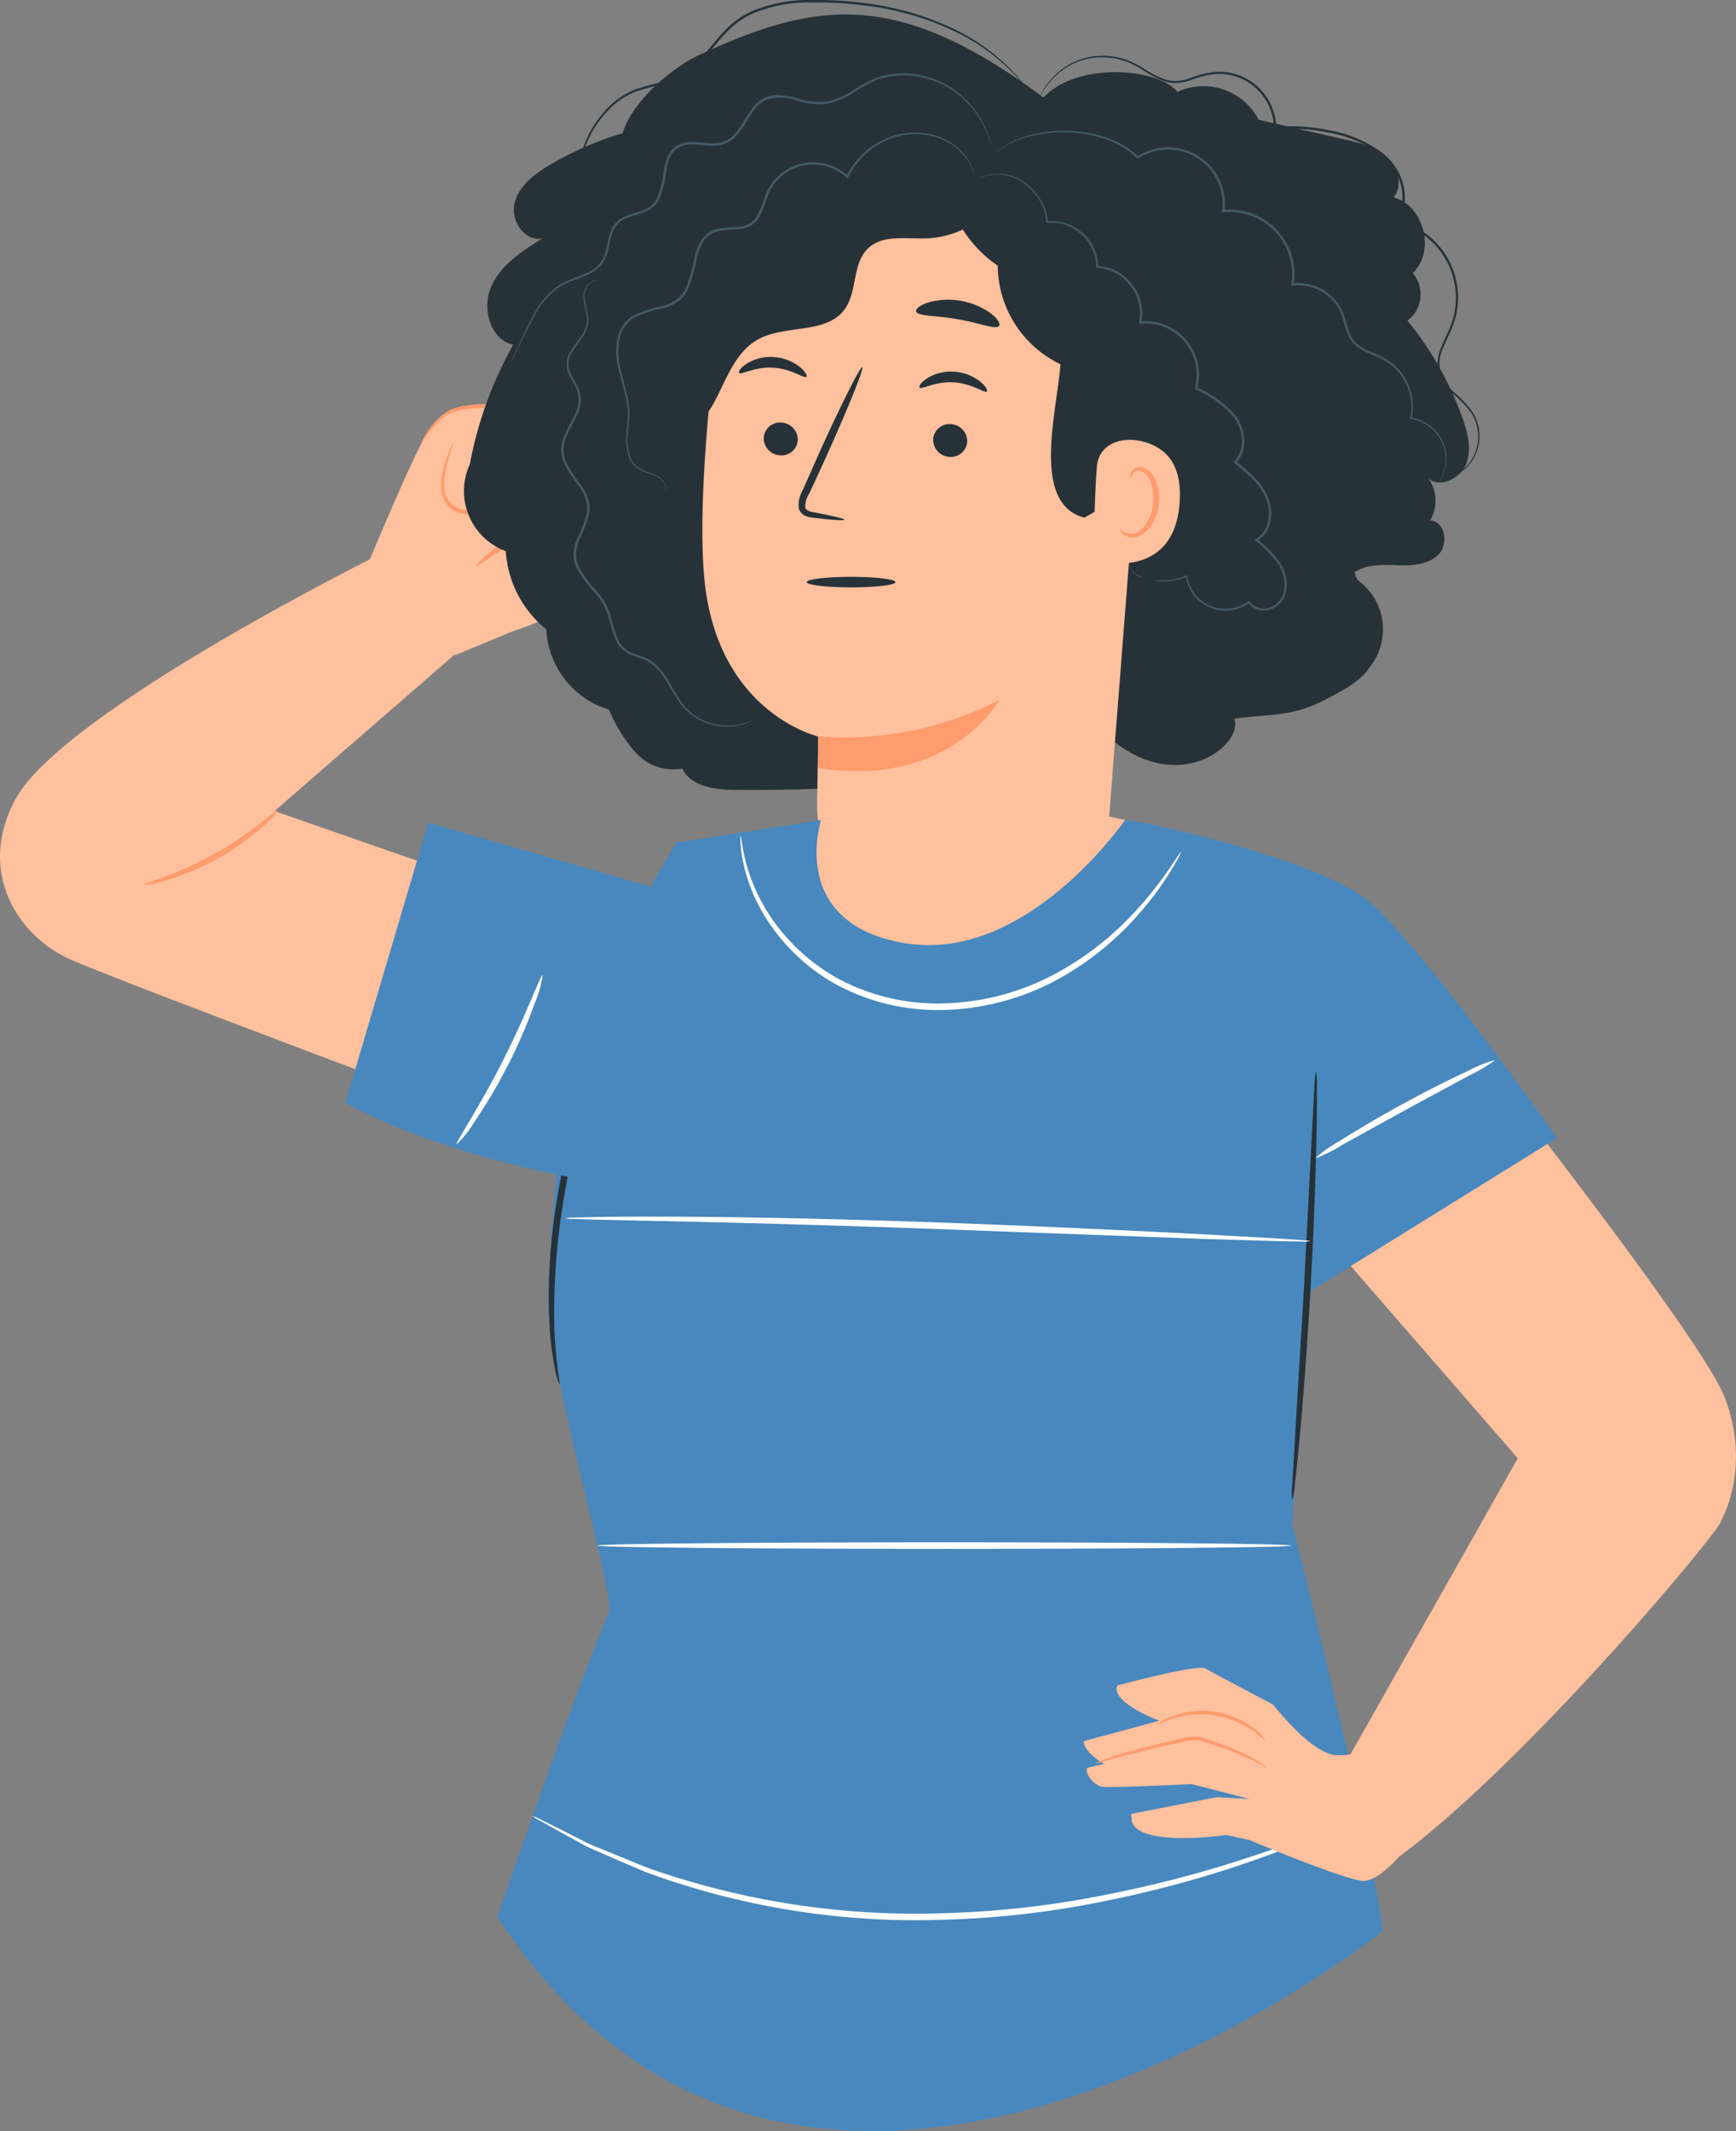 <svg xmlns="http://www.w3.org/2000/svg" width="232.976" height="285.911" viewBox="0 0 232.976 285.911">
  <rect x="0" y="0" width="232.976" height="285.911" fill="#808080" stroke="none"/>
  <g id="Grupo_870944" data-name="Grupo 870944" transform="translate(-884.05 -4394.313)">
    <path id="Trazado_208367" data-name="Trazado 208367" d="M921.5,236.423s4.21-7.094.508-16.658-46.718-63.321-46.718-63.321-16,13.1-15.124,28.291l9.1,14.48,24.984,28.753Z" transform="translate(193.49 4362)" fill="#ffc09d"/>
    <path id="Trazado_208368" data-name="Trazado 208368" d="M871,269.1l25.492-45.1s24.476,11.985,25.014,12.419-25.627,32-43.21,45.02l-6.321-3.271Z" transform="translate(193.49 4362)" fill="#ffc09d"/>
    <path id="Trazado_208369" data-name="Trazado 208369" d="M759.444,116.984s6.963-2.066,11.375-6.338S784.377,92.1,784.377,92.1c-1.325-3.372-5.192-2.036-10.776,2.084-7.213,5.322-24.93-3.954-25.65-3.647-.954.407-8.308,18.143-8.308,18.143L751.674,120.2Z" transform="translate(193.49 4362)" fill="#ffc09d"/>
    <path id="Trazado_208370" data-name="Trazado 208370" d="M751.371,91.77s-2.531,5.557-.825,7.829c1.535,2.044,4.023,1.733,5.669-.055,0,0-1.549,3.012,1.564,4.04s5.306-1.894,5.306-1.894.447,1.512,3.357.945,4.891-4.2,4.891-4.2A6.615,6.615,0,0,0,777.8,97.2c2.939-2.605,4.2-8.348,3.681-10.045-.088-.289-.519-3.883-3.692-3.376s-3.938,1.443-3.938,1.443-2.067-2.572-7.171.944c0,0-2.935-3.09-7.4.777,0,0-6.376-.684-8.681.8a10.647,10.647,0,0,0-3.467,4.033" transform="translate(193.49 4362)" fill="#ffc09d"/>
    <path id="Trazado_208371" data-name="Trazado 208371" d="M747.128,91.781a2.847,2.847,0,0,1,.4-.907,10.425,10.425,0,0,1,1.718-2.273,6.878,6.878,0,0,1,1.672-1.264,8.288,8.288,0,0,1,2.407-.645,28.326,28.326,0,0,1,5.987-.061l-.24.075a8.065,8.065,0,0,1,3.534-1.931,4.81,4.81,0,0,1,4.345,1.134l-.485-.05a11.726,11.726,0,0,1,3.5-1.73,4.228,4.228,0,0,1,4.205.837l-.639,0a4.923,4.923,0,0,1,1.912-1.055,13.821,13.821,0,0,1,2.019-.5,3.7,3.7,0,0,1,2.272.2,3.5,3.5,0,0,1,1.616,1.694,8.715,8.715,0,0,1,.64,2.174,8.583,8.583,0,0,1-.1,2.286,16.828,16.828,0,0,1-1.351,4.324,9.227,9.227,0,0,1-3.765,4.365,7.091,7.091,0,0,1-5.59.386l.533-.195a10.123,10.123,0,0,1-3.876,3.941,5.715,5.715,0,0,1-2.671.585,2.514,2.514,0,0,1-2.455-1.361l.692.125a6.443,6.443,0,0,1-2.526,1.894,4.535,4.535,0,0,1-3.019.154,3.067,3.067,0,0,1-2.211-1.871,3.705,3.705,0,0,1,.287-2.707l.52.363a4.6,4.6,0,0,1-3.029,1.529,3.479,3.479,0,0,1-2.785-1.188,3.634,3.634,0,0,1-.887-2.466,9.347,9.347,0,0,1,.24-2.145,16.768,16.768,0,0,1,.911-2.806,3.411,3.411,0,0,1,.47-.914c.081.028-.541,1.318-1.034,3.789a9.351,9.351,0,0,0-.154,2.059,3.182,3.182,0,0,0,.826,2.139,2.95,2.95,0,0,0,2.376.957,4.02,4.02,0,0,0,2.595-1.387l1.356-1.5L756.5,99.69a3.085,3.085,0,0,0-.211,2.193,2.382,2.382,0,0,0,1.764,1.4,4.577,4.577,0,0,0,4.718-1.829l.426-.534.266.659a1.84,1.84,0,0,0,1.714.775,4.893,4.893,0,0,0,2.285-.517,9.36,9.36,0,0,0,3.494-3.611l.183-.312.35.118a6.269,6.269,0,0,0,4.866-.359,8.4,8.4,0,0,0,3.378-3.968,16.009,16.009,0,0,0,1.282-4.089,6.025,6.025,0,0,0-.448-3.94,2.636,2.636,0,0,0-1.2-1.3,2.843,2.843,0,0,0-1.757-.135,12.938,12.938,0,0,0-1.9.458,4.635,4.635,0,0,0-1.543.783l-.334.315-.306-.318a3.52,3.52,0,0,0-3.365-.587,11.046,11.046,0,0,0-3.271,1.582l-.254.168-.231-.219a4.123,4.123,0,0,0-3.66-.971,7.472,7.472,0,0,0-3.262,1.728l-.1.086-.135-.011c-4.27-.367-8.115-.366-9.759,1.595a16.265,16.265,0,0,0-2.356,2.928" transform="translate(193.49 4362)" fill="#ff9b6c"/>
    <path id="Trazado_208372" data-name="Trazado 208372" d="M771.832,102.667c-.013.281-4.261-.364-9.131,1.249-4.9,1.539-7.964,4.546-8.14,4.326-.073-.073.583-.923,1.929-2.008a19.154,19.154,0,0,1,12.6-4.068,6.388,6.388,0,0,1,2.738.5" transform="translate(193.49 4362)" fill="#ff9b6c"/>
    <path id="Trazado_208373" data-name="Trazado 208373" d="M756.071,99.721c-.1-.091.433-.732,1.145-1.818a21.691,21.691,0,0,0,2.112-4.617,10.1,10.1,0,0,0,.665-2.64,8.848,8.848,0,0,0-.166-2.2c-.2-1.24-1.192-1.4-1.112-1.548.013-.05.235-.079.618.066a1.969,1.969,0,0,1,1.095,1.316,7.517,7.517,0,0,1,.376,2.416,9.255,9.255,0,0,1-.649,2.9,15.285,15.285,0,0,1-2.436,4.678c-.882,1.044-1.57,1.525-1.648,1.448" transform="translate(193.49 4362)" fill="#ff9b6c"/>
    <path id="Trazado_208374" data-name="Trazado 208374" d="M763.086,101.69a10.987,10.987,0,0,1,.957-2.25c.614-1.362,1.3-3.306,2.053-5.487a11.877,11.877,0,0,0,.84-5.591c-.183-1.45-.575-2.316-.442-2.375.083-.048.692.731,1.057,2.268a10.572,10.572,0,0,1-.623,5.992,33.155,33.155,0,0,1-2.328,5.474c-.763,1.336-1.424,2.035-1.514,1.969" transform="translate(193.49 4362)" fill="#ff9b6c"/>
    <path id="Trazado_208375" data-name="Trazado 208375" d="M770.5,99.573c-.174-.147,1.855-2.956,3.266-7a9.133,9.133,0,0,0,.492-5.174c-.288-1.327-.753-2.083-.63-2.158.075-.061.751.588,1.232,1.993a8.463,8.463,0,0,1-.268,5.649,22.261,22.261,0,0,1-2.517,4.98c-.827,1.176-1.488,1.778-1.575,1.706" transform="translate(193.49 4362)" fill="#ff9b6c"/>
    <path id="Trazado_208376" data-name="Trazado 208376" d="M830.593,45.4c4.482-4.834,15.42-3.994,17.983-.759a8.351,8.351,0,0,1,10.9,3.74l11.619,2.661c1.982.453,4.055.953,5.57,2.31s2.2,3.864.928,5.448c4.091,1.106,5.64,7.229,2.567,10.148a4.413,4.413,0,0,1-.718,6.379,44.158,44.158,0,0,1,7.375,13.04c.71,1.978,1.271,4.18.523,6.142s-3.354,3.292-5.044,2.047a5.165,5.165,0,0,1,.19,5.58c1.969.068,2.526,3.119,1.159,4.537s-3.568,1.548-5.539,1.483-4.1-.188-5.73.921a1.792,1.792,0,0,0,.63,1.256,8.1,8.1,0,0,1,1.7,11.052c-.237.327-.461.627-.656.9-1.157,1.608-3.995,3.063-5.761,3.963-4.477,2.279-7.125,1.814-12.1,2.484,1.325,3.22-6.821,10.245-15.995,3.173-18.49,4.774-31.8,6.526-50.9,6.391-2.724-.021-6-.42-7.18-2.874a6.761,6.761,0,0,1-6.206-2.1,19.949,19.949,0,0,1-3.6-5.794,11.868,11.868,0,0,1-8.438-10.778,14.676,14.676,0,0,1-5.432-10.488,8.608,8.608,0,0,1-4.823-11.67,51.979,51.979,0,0,1,5.823-16.02c-3.117-.705-4.251-4.929-2.938-7.843s4.172-4.768,6.886-6.458c-2.341.6-4.349-2.354-3.769-4.7s2.709-3.948,4.794-5.171a43.949,43.949,0,0,1,9.72-4.223c1.151-4.1,6.452-8.73,10.32-10.515,15.6-7.195,26.5-8.948,46.145,5.739" transform="translate(193.49 4362)" fill="#263238"/>
    <path id="Trazado_208377" data-name="Trazado 208377" d="M787.065,74.57c1.342-10.679,9.261-23.39,19.873-21.6l32.831,10.5A6.3,6.3,0,0,1,845,70.2l-5.567,71.4a19.638,19.638,0,0,1-39.213-1.9c.092-4.911.15-8.6.147-8.577,0,0-13.555-3.125-15.282-21.171-.859-8.975.493-23.518,1.984-35.381" transform="translate(193.49 4362)" fill="#ffc09d"/>
    <path id="Trazado_208378" data-name="Trazado 208378" d="M793.06,90.942a2.3,2.3,0,0,0,2.066,2.45,2.2,2.2,0,0,0,2.491-1.92,2.3,2.3,0,0,0-2.063-2.45,2.2,2.2,0,0,0-2.494,1.92" transform="translate(193.49 4362)" fill="#263238"/>
    <path id="Trazado_208379" data-name="Trazado 208379" d="M789.755,82.346c.265.317,2.081-.86,4.547-.7,2.466.124,4.2,1.506,4.483,1.22.14-.125-.117-.683-.869-1.305a6.3,6.3,0,0,0-3.565-1.347,6.056,6.056,0,0,0-3.643.931c-.794.535-1.085,1.059-.953,1.2" transform="translate(193.49 4362)" fill="#263238"/>
    <path id="Trazado_208380" data-name="Trazado 208380" d="M815.8,91.15a2.3,2.3,0,0,0,2.066,2.45,2.2,2.2,0,0,0,2.491-1.92,2.3,2.3,0,0,0-2.064-2.451A2.2,2.2,0,0,0,815.8,91.15" transform="translate(193.49 4362)" fill="#263238"/>
    <path id="Trazado_208381" data-name="Trazado 208381" d="M813.966,84.312c.266.316,2.085-.86,4.548-.7,2.466.124,4.2,1.5,4.483,1.22.139-.126-.114-.683-.869-1.306a6.3,6.3,0,0,0-3.565-1.347,6.063,6.063,0,0,0-3.643.931c-.792.535-1.085,1.059-.954,1.2" transform="translate(193.49 4362)" fill="#263238"/>
    <path id="Trazado_208382" data-name="Trazado 208382" d="M803.88,102.045c.02-.139-1.5-.5-3.961-.972-.625-.1-1.214-.266-1.293-.7a3.218,3.218,0,0,1,.536-1.841q1.031-2.23,2.16-4.679c3.011-6.666,5.232-12.164,4.963-12.283s-2.929,5.188-5.939,11.855c-.727,1.645-1.422,3.212-2.084,4.713a3.653,3.653,0,0,0-.481,2.451,1.587,1.587,0,0,0,.979.985,4.293,4.293,0,0,0,1.06.215c2.492.29,4.042.4,4.06.258" transform="translate(193.49 4362)" fill="#263238"/>
    <path id="Trazado_208383" data-name="Trazado 208383" d="M800.363,131.121a45.55,45.55,0,0,0,24.329-4.9s-6.569,11.915-24.35,9.131Z" transform="translate(193.49 4362)" fill="#ff9b6c"/>
    <path id="Trazado_208384" data-name="Trazado 208384" d="M813.508,74.092c.2.685,2.684.521,5.555,1.049,2.882.471,5.163,1.463,5.584.885.189-.277-.178-.932-1.081-1.64a9.828,9.828,0,0,0-8.487-1.475c-1.089.363-1.656.856-1.571,1.181" transform="translate(193.49 4362)" fill="#263238"/>
    <path id="Trazado_208385" data-name="Trazado 208385" d="M791.15,73.913c.4.587,2.134.112,4.178.211,2.048.028,3.75.611,4.184.05.193-.274-.045-.852-.768-1.429a6.057,6.057,0,0,0-6.738-.21c-.758.53-1.031,1.092-.856,1.378" transform="translate(193.49 4362)" fill="#263238"/>
    <path id="Trazado_208386" data-name="Trazado 208386" d="M778.877,83.024a12.278,12.278,0,0,1,3.1-7.651,45.672,45.672,0,0,0,3.37-3.144c2.06-2.609,1.839-6.285,2.748-9.482a13.522,13.522,0,0,1,8.528-8.944c3.378-1.14,7.177-.912,10.354-2.528,2.349-1.195,4.159-3.307,6.573-4.361,4.7-2.052,10.076.437,14.438,3.14.815,3.515-1.454,6.506-3.639,9.378a12.512,12.512,0,0,1-9.289,4.854c-2.8.12-6.049-.568-8.049,1.391-2.1,2.061-1.367,5.77-3.107,8.145-2.487,3.394-7.989,1.991-11.658,4.052-2.833,1.592-4.071,4.927-5.532,7.829s-3.96,5.912-7.2,5.7a36.627,36.627,0,0,1-.636-8.38" transform="translate(193.49 4362)" fill="#263238"/>
    <path id="Trazado_208387" data-name="Trazado 208387" d="M817.3,55.608a71.394,71.394,0,0,1,26.878,5.335c2.534,1.041,5.151,2.353,6.565,4.7,1.243,2.063,1.353,4.6,1.282,7.008-.22,7.539-3.418,16.717-6.415,23.639l-9.516,5.472c-7.222-1.843-3.673-14.306-3.213-20.575a14.822,14.822,0,0,1-8.427-13.237A16.407,16.407,0,0,1,817.3,55.608" transform="translate(193.49 4362)" fill="#263238"/>
    <path id="Trazado_208388" data-name="Trazado 208388" d="M837.763,94.907c.321-3.827,5.039-4.488,8.3-2.456,1.789,1.116,3.113,3.283,2.808,7.347-.812,10.838-11.525,7.787-11.521,7.475,0-.194.041-7.885.416-12.366" transform="translate(193.49 4362)" fill="#ffc09d"/>
    <path id="Trazado_208389" data-name="Trazado 208389" d="M840.965,103.414c.05-.03.179.148.487.318a1.9,1.9,0,0,0,1.409.135c1.177-.336,2.277-2.081,2.476-4.03a6.249,6.249,0,0,0-.326-2.743,2.184,2.184,0,0,0-1.311-1.555.964.964,0,0,0-1.153.432c-.168.294-.116.515-.174.53-.033.024-.219-.2-.1-.642a1.207,1.207,0,0,1,.477-.646,1.425,1.425,0,0,1,1.064-.2,2.66,2.66,0,0,1,1.847,1.828,6.424,6.424,0,0,1,.428,3.07c-.233,2.179-1.5,4.138-3.1,4.474a2.028,2.028,0,0,1-1.705-.417c-.316-.294-.355-.539-.316-.557" transform="translate(193.49 4362)" fill="#ff9b6c"/>
    <path id="Trazado_208390" data-name="Trazado 208390" d="M846.17,110.312a9.121,9.121,0,0,0,1.743-.082,6.4,6.4,0,0,0,1.909-.541l-.129-.067a5.4,5.4,0,0,0,8.533,3.578l-.184-.035a2.239,2.239,0,0,0,1.406.974,3.091,3.091,0,0,0,1.76-.116,2.838,2.838,0,0,0,1.434-1.123,3.783,3.783,0,0,0,.582-1.777,5.543,5.543,0,0,0-1.118-3.639,16.286,16.286,0,0,0-2.811-2.836l-.023.251a3.824,3.824,0,0,0,1.767-2.541,5.577,5.577,0,0,0-.253-3.205,8.6,8.6,0,0,0-1.851-2.74,25.767,25.767,0,0,0-2.529-2.219l.012.245a4.069,4.069,0,0,0,1.125-3.129,5.872,5.872,0,0,0-1.169-3.244,14.533,14.533,0,0,0-5.226-3.787l.084.189a7.2,7.2,0,0,0-7.669-9.032l.164.189a6.213,6.213,0,0,0-1.374-5.306,6.126,6.126,0,0,0-4.543-2.332l.133.139a6.1,6.1,0,0,0-2.379-4.774,5.962,5.962,0,0,0-4.513-1.333l.122.108a5.965,5.965,0,0,0-.831-2.8,7.66,7.66,0,0,0-1.612-2.02,6.223,6.223,0,0,0-3.682-1.666l-.406-.036c-.132,0-.26.016-.383.023a5.573,5.573,0,0,0-.688.067,7.462,7.462,0,0,0-1.042.274l-.61.248a1.3,1.3,0,0,0-.2.093,1.165,1.165,0,0,0,.214-.065l.617-.22a8.067,8.067,0,0,1,1.036-.242,5.574,5.574,0,0,1,.679-.053c.122,0,.247-.017.376-.015l.4.041a6.139,6.139,0,0,1,3.58,1.675,7.521,7.521,0,0,1,1.556,1.988,5.791,5.791,0,0,1,.785,2.7v.125l.122-.017a5.747,5.747,0,0,1,4.329,1.312,5.847,5.847,0,0,1,2.261,4.576l0,.137.136,0a5.857,5.857,0,0,1,4.323,2.246,5.924,5.924,0,0,1,1.3,5.049l-.052.21.216-.021a6.891,6.891,0,0,1,7.321,8.641l-.034.128.117.061a14.233,14.233,0,0,1,5.111,3.693,5.542,5.542,0,0,1,1.1,3.059,3.747,3.747,0,0,1-1.025,2.882l-.134.129.146.116c1.745,1.386,3.5,2.848,4.287,4.82a5.25,5.25,0,0,1,.244,3.019,3.511,3.511,0,0,1-1.613,2.343l-.191.108.168.143a16.028,16.028,0,0,1,2.768,2.773,5.258,5.258,0,0,1,1.077,3.446,2.911,2.911,0,0,1-1.826,2.668,2.384,2.384,0,0,1-2.856-.739l-.072-.117-.112.082a5.252,5.252,0,0,1-5.475.421,5.318,5.318,0,0,1-2.729-3.822l-.018-.122-.111.055a6.255,6.255,0,0,1-1.853.544,9.051,9.051,0,0,1-1.714.1,6.658,6.658,0,0,1-2.637-.553,2.5,2.5,0,0,1-1.236-1.086c-.167-.338-.191-.544-.211-.537a.619.619,0,0,0,.029.144,1.463,1.463,0,0,0,.138.415,2.508,2.508,0,0,0,1.238,1.149" transform="translate(193.49 4362)" fill="#455a64"/>
    <path id="Trazado_208391" data-name="Trazado 208391" d="M883.625,97.093a3.721,3.721,0,0,0,.42-.648,5.585,5.585,0,0,0,.612-2.138,5.471,5.471,0,0,0-.83-3.419,5.761,5.761,0,0,0-3.888-2.569l.09.131a7.44,7.44,0,0,0-.888-5.371,7.273,7.273,0,0,0-2.085-2.293,17.263,17.263,0,0,0-2.943-1.449,5.928,5.928,0,0,1-1.407-.869,3.677,3.677,0,0,1-.967-1.352c-.465-1.048-.6-2.28-1.188-3.411A6.6,6.6,0,0,0,864,70.315l.184.186a8.693,8.693,0,0,0-9.46-10.018l.178.182a7.633,7.633,0,0,0-11.747-7.339l.174.019a10.439,10.439,0,0,0-3.75-2.378,15.671,15.671,0,0,0-3.878-.961,18.193,18.193,0,0,0-6.441.324,12.977,12.977,0,0,0-3.849,1.521,7.52,7.52,0,0,0-.893.626c-.2.149-.29.234-.29.234.018.024.411-.3,1.226-.788a13.387,13.387,0,0,1,3.841-1.438,18.27,18.27,0,0,1,6.377-.257,15.513,15.513,0,0,1,3.814.973,10.215,10.215,0,0,1,3.645,2.336l.078.082.1-.062a7.339,7.339,0,0,1,11.274,7.067l-.024.2.2-.021a8.377,8.377,0,0,1,9.106,9.644l-.035.217.218-.03a6.29,6.29,0,0,1,6.231,3.214c.561,1.057.7,2.281,1.188,3.386a3.986,3.986,0,0,0,1.049,1.453,6.216,6.216,0,0,0,1.479.908,17.2,17.2,0,0,1,2.907,1.411,7.006,7.006,0,0,1,2.021,2.2,7.227,7.227,0,0,1,.9,5.193l-.025.114.114.018a5.592,5.592,0,0,1,3.778,2.447,5.38,5.38,0,0,1,.855,3.318,5.731,5.731,0,0,1-.549,2.118c-.221.453-.379.667-.365.676" transform="translate(193.49 4362)" fill="#455a64"/>
    <path id="Trazado_208392" data-name="Trazado 208392" d="M779.8,98.278a1.063,1.063,0,0,0,.057-.889,2.113,2.113,0,0,0-.619-.909,3.7,3.7,0,0,0-1.329-.7,6.346,6.346,0,0,1-1.682-.736,3.364,3.364,0,0,1-1.192-1.762,6.611,6.611,0,0,1-.231-2.488c.053-.895.21-1.84.227-2.855.056-2.058-.78-4.162-1.271-6.438a9.027,9.027,0,0,1-.086-3.57,4.345,4.345,0,0,1,2.02-3.018,16.275,16.275,0,0,1,3.825-1.225,6.565,6.565,0,0,0,1.959-.872,4.368,4.368,0,0,0,1.4-1.692,21.146,21.146,0,0,0,1.214-4.252,7.24,7.24,0,0,1,.786-2.045,3.326,3.326,0,0,1,1.624-1.375,12.163,12.163,0,0,1,3.009-.359,4.7,4.7,0,0,0,1.527-.356,2.986,2.986,0,0,0,1.216-.992,10.521,10.521,0,0,0,1.183-2.753,6.674,6.674,0,0,1,1.4-2.425,6.544,6.544,0,0,1,4.763-2.18,6.731,6.731,0,0,1,4.578,1.746l.142.132.083-.175a10.331,10.331,0,0,1,6.538-5.453,9.508,9.508,0,0,1,3.631-.252,8.671,8.671,0,0,1,2.967.879,7.635,7.635,0,0,1,3.12,2.968,7.5,7.5,0,0,1,.521,1.03l.124.269c.029.06.046.091.05.089a.366.366,0,0,0-.029-.1l-.1-.279a6.5,6.5,0,0,0-.487-1.056,7.583,7.583,0,0,0-3.119-3.072,8.8,8.8,0,0,0-3.018-.931,9.686,9.686,0,0,0-3.716.226,10.562,10.562,0,0,0-6.735,5.556l.225-.043a7.009,7.009,0,0,0-4.773-1.841,6.844,6.844,0,0,0-5,2.269,7,7,0,0,0-1.472,2.531A10.4,10.4,0,0,1,792,61.552a3.176,3.176,0,0,1-2.51,1.215,12.217,12.217,0,0,0-3.093.377,3.645,3.645,0,0,0-1.79,1.512,7.555,7.555,0,0,0-.825,2.137,21.035,21.035,0,0,1-1.184,4.188,4.065,4.065,0,0,1-1.3,1.576,6.257,6.257,0,0,1-1.863.83,16.365,16.365,0,0,0-3.893,1.266,4.177,4.177,0,0,0-1.445,1.4,5.512,5.512,0,0,0-.7,1.822,9.262,9.262,0,0,0,.1,3.684c.513,2.311,1.348,4.38,1.306,6.379-.009.991-.157,1.937-.2,2.845a6.792,6.792,0,0,0,.265,2.558,3.522,3.522,0,0,0,1.276,1.833,6.366,6.366,0,0,0,1.733.73,3.615,3.615,0,0,1,1.3.65,2.073,2.073,0,0,1,.621.856,1.329,1.329,0,0,1,.006.868" transform="translate(193.49 4362)" fill="#455a64"/>
    <path id="Trazado_208393" data-name="Trazado 208393" d="M759.028,81.116a1.158,1.158,0,0,0,.115-.2c.078-.151.179-.351.309-.6.274-.551.663-1.334,1.159-2.334s1.08-2.274,1.891-3.654a9.662,9.662,0,0,1,3.7-3.833c.886-.461,1.9-.758,2.931-1.194a6.792,6.792,0,0,0,1.5-.842,3.727,3.727,0,0,0,1.131-1.4c.534-1.117.571-2.394,1-3.551a3.069,3.069,0,0,1,1.07-1.465,5.851,5.851,0,0,1,1.757-.778,11.135,11.135,0,0,0,1.932-.7,3.486,3.486,0,0,0,1.508-1.51,15.884,15.884,0,0,0,1-4.193,5.216,5.216,0,0,1,.754-1.979,2.709,2.709,0,0,1,1.741-1.1c1.432-.273,2.957.25,4.55.027a3.826,3.826,0,0,0,2.106-1.07,9.866,9.866,0,0,0,1.383-1.845,20.8,20.8,0,0,1,1.223-1.851,4.2,4.2,0,0,1,1.619-1.338,6.369,6.369,0,0,1,4.1.1,9.569,9.569,0,0,0,4.116.428,11.024,11.024,0,0,0,3.612-1.572,18.628,18.628,0,0,1,3.223-1.718,11.192,11.192,0,0,1,6.442-.1,12.015,12.015,0,0,1,4.728,2.537,13.425,13.425,0,0,1,2.579,3.16,15.176,15.176,0,0,1,1.087,2.353c.1.265.18.474.24.632a1.37,1.37,0,0,0,.093.213,1.162,1.162,0,0,0-.06-.223c-.053-.161-.122-.374-.21-.645a13.983,13.983,0,0,0-1.039-2.394,13.278,13.278,0,0,0-2.568-3.234,12.137,12.137,0,0,0-4.787-2.624,11.4,11.4,0,0,0-6.6.064,18.86,18.86,0,0,0-3.281,1.727,10.763,10.763,0,0,1-3.518,1.523,9.31,9.31,0,0,1-3.985-.435,13.639,13.639,0,0,0-2.106-.4,4.143,4.143,0,0,0-3.942,1.742,20.526,20.526,0,0,0-1.245,1.88A9.621,9.621,0,0,1,788.95,50.5a3.486,3.486,0,0,1-1.926.981c-1.484.22-3.008-.307-4.564-.024a3.046,3.046,0,0,0-1.943,1.236,5.534,5.534,0,0,0-.805,2.1,15.86,15.86,0,0,1-.961,4.111,3.184,3.184,0,0,1-1.375,1.383,11.031,11.031,0,0,1-1.877.686,6.075,6.075,0,0,0-1.842.828,3.356,3.356,0,0,0-1.167,1.6c-.443,1.224-.475,2.487-.976,3.536a4.436,4.436,0,0,1-2.482,2.122c-1,.435-2.029.74-2.938,1.221a9.812,9.812,0,0,0-3.751,3.946c-.8,1.4-1.357,2.674-1.848,3.693-.472,1.011-.842,1.8-1.1,2.36-.117.259-.209.464-.279.618a1.267,1.267,0,0,0-.085.215" transform="translate(193.49 4362)" fill="#455a64"/>
    <path id="Trazado_208394" data-name="Trazado 208394" d="M770.769,69.958a.887.887,0,0,0-.2-.038,1.214,1.214,0,0,0-.579.119,2.326,2.326,0,0,0-1.113,1.9,5.779,5.779,0,0,0,.2,1.626,6.662,6.662,0,0,1,.249,1.883,4.181,4.181,0,0,1-.8,1.991c-.433.647-.98,1.28-1.426,2.051a3.113,3.113,0,0,0-.317,2.727c.33.93.988,1.714,1.3,2.659a4.046,4.046,0,0,1-.347,2.981c-.439.985-1.059,1.936-1.493,3.03a4.876,4.876,0,0,0-.378,1.756,4.415,4.415,0,0,0,.381,1.8,20.959,20.959,0,0,0,2.01,3.129,4.988,4.988,0,0,1,1.088,3.456,16.478,16.478,0,0,1-1.375,3.639,5.642,5.642,0,0,0-.437,1.988,4.487,4.487,0,0,0,.475,1.959,16.591,16.591,0,0,0,2.288,3.109,8.792,8.792,0,0,1,1.844,3.1,26.53,26.53,0,0,0,1.069,3.4,3.938,3.938,0,0,0,1.078,1.392,5.035,5.035,0,0,0,1.522.766,13.411,13.411,0,0,1,1.495.562,5.351,5.351,0,0,1,1.239.875,11.04,11.04,0,0,1,1.738,2.352c.485.816.934,1.619,1.442,2.34a7.439,7.439,0,0,0,3.732,2.846,7.99,7.99,0,0,0,3.538.4,7.089,7.089,0,0,0,2.174-.6,5.3,5.3,0,0,0,.687-.379,8.253,8.253,0,0,1-2.874.847,7.962,7.962,0,0,1-3.463-.446,7.264,7.264,0,0,1-3.6-2.8c-.492-.712-.931-1.511-1.413-2.336a11.268,11.268,0,0,0-1.768-2.42,5.631,5.631,0,0,0-1.3-.931,13.575,13.575,0,0,0-1.524-.582,4.744,4.744,0,0,1-1.433-.725,3.645,3.645,0,0,1-.989-1.291,26.56,26.56,0,0,1-1.042-3.362,9.114,9.114,0,0,0-1.9-3.213,16.467,16.467,0,0,1-2.241-3.045,4.174,4.174,0,0,1-.442-1.817,5.366,5.366,0,0,1,.415-1.868,16.383,16.383,0,0,0,1.393-3.717,4.134,4.134,0,0,0-.232-1.973,7.977,7.977,0,0,0-.912-1.7,21.043,21.043,0,0,1-1.99-3.074,4.123,4.123,0,0,1-.36-1.673A4.578,4.578,0,0,1,766.536,91c.412-1.056,1.026-2.008,1.474-3.022a4.32,4.32,0,0,0,.342-3.185c-.347-1.01-1.01-1.787-1.321-2.659a2.868,2.868,0,0,1,.281-2.527c.422-.746.962-1.385,1.4-2.049a4.358,4.358,0,0,0,.807-2.1,6.74,6.74,0,0,0-.279-1.93,5.729,5.729,0,0,1-.23-1.582,2.279,2.279,0,0,1,1.015-1.854,1.405,1.405,0,0,1,.747-.14" transform="translate(193.49 4362)" fill="#455a64"/>
    <path id="Trazado_208395" data-name="Trazado 208395" d="M883.359,96.734a4.047,4.047,0,0,0,.862-.069,5.942,5.942,0,0,0,2.3-.941,5.788,5.788,0,0,0,2.344-3.156,6.1,6.1,0,0,0-.792-5.139,15.412,15.412,0,0,0-2.129-2.268,7.316,7.316,0,0,1-1.984-2.617,4.789,4.789,0,0,1,.231-3.444c.437-1.156,1.093-2.279,1.514-3.561a10.646,10.646,0,0,0-7.767-13.7l.094.257a5.409,5.409,0,0,0,.983-2.354,6.806,6.806,0,0,0-.114-2.585,7.485,7.485,0,0,0-1.045-2.406,8.874,8.874,0,0,0-1.806-1.941,16.8,16.8,0,0,0-7.086-3.017,25.416,25.416,0,0,0-7.291-.449l.171.156a7.71,7.71,0,0,0-4.236-6.753,7.852,7.852,0,0,0-3.8-.805,12.681,12.681,0,0,0-3.577.875,7.17,7.17,0,0,1-1.68.355,4.382,4.382,0,0,1-1.631-.2,13.369,13.369,0,0,1-2.846-1.45,11.624,11.624,0,0,0-2.719-1.306,9.438,9.438,0,0,0-2.736-.417,9.123,9.123,0,0,0-4.529,1.145,9.414,9.414,0,0,0-2.682,2.243,8.929,8.929,0,0,0-1.175,1.847,4.923,4.923,0,0,0-.284.7c.015.006.1-.238.333-.677a9.565,9.565,0,0,1,1.208-1.8,9.44,9.44,0,0,1,2.675-2.175A9,9,0,0,1,838.621,40a9.249,9.249,0,0,1,2.672.428,11.426,11.426,0,0,1,2.661,1.3,13.484,13.484,0,0,0,2.894,1.491,4.646,4.646,0,0,0,1.724.22,7.441,7.441,0,0,0,1.744-.359,12.5,12.5,0,0,1,3.508-.849,7.569,7.569,0,0,1,3.654.786,7.411,7.411,0,0,1,4.052,6.49l0,.17.17-.014a25.2,25.2,0,0,1,7.2.453,16.528,16.528,0,0,1,6.945,2.954,8.5,8.5,0,0,1,1.739,1.868,7.131,7.131,0,0,1,1,2.3,6.475,6.475,0,0,1,.111,2.458,5.072,5.072,0,0,1-.919,2.21l-.149.2.243.055a10.354,10.354,0,0,1,7.568,13.293c-.4,1.244-1.052,2.369-1.495,3.552a5.036,5.036,0,0,0-.215,3.627,7.506,7.506,0,0,0,2.059,2.7,15.248,15.248,0,0,1,2.115,2.22,5.934,5.934,0,0,1,.807,4.972,5.694,5.694,0,0,1-2.25,3.109,6.094,6.094,0,0,1-2.249.977c-.554.11-.853.109-.851.127" transform="translate(193.49 4362)" fill="#263238"/>
    <path id="Trazado_208396" data-name="Trazado 208396" d="M767.079,62.431a1.013,1.013,0,0,0,.035-.207c.017-.154.04-.355.069-.608.062-.556.149-1.34.259-2.339s.29-2.253.59-3.67a21.017,21.017,0,0,1,1.519-4.656,13.912,13.912,0,0,1,3.543-4.692,10.278,10.278,0,0,1,2.814-1.666,29.815,29.815,0,0,1,3.391-.912,9.825,9.825,0,0,0,3.45-1.456,15.523,15.523,0,0,0,2.816-2.7c.86-1,1.68-2.058,2.63-3.01a11.07,11.07,0,0,1,3.3-2.347,19.592,19.592,0,0,1,7.87-1.527,51.017,51.017,0,0,1,7.54.442,38.684,38.684,0,0,1,12.207,3.645,27.41,27.41,0,0,1,7,4.987c.355.366.683.679.946.971l.642.758.4.462a.891.891,0,0,0,.146.151.984.984,0,0,0-.119-.171l-.376-.484-.621-.781c-.256-.3-.578-.622-.928-1a26.733,26.733,0,0,0-6.98-5.106,38.434,38.434,0,0,0-12.272-3.737,50.629,50.629,0,0,0-7.588-.465,19.845,19.845,0,0,0-8,1.552,11.358,11.358,0,0,0-3.393,2.414c-.97.972-1.792,2.037-2.644,3.032a15.323,15.323,0,0,1-2.75,2.653,9.565,9.565,0,0,1-3.344,1.419,29.582,29.582,0,0,0-3.421.936,10.525,10.525,0,0,0-2.886,1.727,14.094,14.094,0,0,0-3.578,4.8,20.827,20.827,0,0,0-1.488,4.718c-.286,1.43-.433,2.676-.538,3.693s-.161,1.811-.2,2.348c-.016.254-.028.456-.037.612a.981.981,0,0,0,0,.209" transform="translate(193.49 4362)" fill="#263238"/>
    <path id="Trazado_208397" data-name="Trazado 208397" d="M849.152,144.28c-.946-.608-13.509-3.221-13.509-3.221l-30.295.789-10.85,2s-2.01,33.662-1.709,34.27,14.313,12.158,14.9,12.766,29.537-9.119,29.537-9.119l19.089-34.245Z" transform="translate(193.49 4362)" fill="#ffc09d"/>
    <path id="Trazado_208398" data-name="Trazado 208398" d="M841.539,142.329c1.52,0,25.876,5.1,32.753,10.937C881.581,159.454,899.51,185,899.51,185l-33.55,20.82-1.98,31.055s10.338,40.246,12.161,54.532c0,0-77.317,61.607-118.828-1.921,0,0,10.63-30.8,14.97-40.936.851-1.988-8.224-33.038-8.181-41.219.07-13.156,3.825-39.216,3.825-39.216l13.388-22.735,19.434-3.047s-4.564,13.925,11.324,16.531c16.3,2.672,29.466-16.531,29.466-16.531" transform="translate(193.49 4362)" fill="#4888be"/>
    <path id="Trazado_208399" data-name="Trazado 208399" d="M873.278,275.946a5.92,5.92,0,0,1-1.045.541l-3.07,1.4c-2.686,1.163-6.615,2.763-11.577,4.452a145.85,145.85,0,0,1-17.759,4.828,123.937,123.937,0,0,1-22.376,2.7,104.99,104.99,0,0,1-40.259-6.394c-2.422-1.006-4.59-1.975-6.5-2.8a21.054,21.054,0,0,1-2.6-1.279l-2.14-1.172-2.943-1.645a5.775,5.775,0,0,1-.995-.625,6.064,6.064,0,0,1,1.083.47l3.015,1.5,2.166,1.1a21.726,21.726,0,0,0,2.621,1.208l6.514,2.664a108.186,108.186,0,0,0,40.015,6.1,127.523,127.523,0,0,0,22.241-2.613,155.648,155.648,0,0,0,17.725-4.624c4.968-1.606,8.92-3.113,11.642-4.177l3.129-1.241a5.893,5.893,0,0,1,1.117-.378" transform="translate(193.49 4362)" fill="#fff"/>
    <path id="Trazado_208400" data-name="Trazado 208400" d="M867.185,176.005a11.234,11.234,0,0,1,.11,2.272c.014,1.461,0,3.575-.053,6.186-.1,5.223-.344,12.436-.786,20.394s-1,15.158-1.481,20.359c-.241,2.6-.459,4.7-.635,6.154a11.128,11.128,0,0,1-.361,2.245,11.393,11.393,0,0,1,.019-2.274c.094-1.631.213-3.7.355-6.173.323-5.387.75-12.5,1.222-20.36.4-7.864.767-14.977,1.044-20.366.133-2.473.244-4.543.332-6.175a11.243,11.243,0,0,1,.234-2.262" transform="translate(193.49 4362)" fill="#263238"/>
    <path id="Trazado_208401" data-name="Trazado 208401" d="M772.96,169.09c.141.065-1,2.635-2.473,6.92a110.268,110.268,0,0,0-4.267,17.145,91.25,91.25,0,0,0-1.257,17.6c.17,4.524.827,7.265.673,7.3a8.521,8.521,0,0,1-.557-1.9,43.144,43.144,0,0,1-.739-5.359,78.582,78.582,0,0,1,1.009-17.782A92.226,92.226,0,0,1,769.9,175.8c.833-2.123,1.538-3.829,2.117-4.967a8.535,8.535,0,0,1,.944-1.742" transform="translate(193.49 4362)" fill="#263238"/>
    <path id="Trazado_208402" data-name="Trazado 208402" d="M866.4,198.837a4.421,4.421,0,0,1-1.019.046l-2.915-.039-10.714-.319-35.334-1.315c-13.8-.5-26.3-.841-35.343-1.035l-10.713-.231-2.914-.092a4.478,4.478,0,0,1-1.015-.092,4.4,4.4,0,0,1,1.016-.086l2.914-.074c2.531-.05,6.194-.066,10.721-.049,9.052.034,21.559.277,35.365.777s26.291,1.106,35.329,1.574l10.7.6,2.908.205a4.4,4.4,0,0,1,1.012.132" transform="translate(193.49 4362)" fill="#fff"/>
    <path id="Trazado_208403" data-name="Trazado 208403" d="M891.23,174.53a19.536,19.536,0,0,1-3.478,2.066l-8.556,4.63-8.52,4.7a19.475,19.475,0,0,1-3.618,1.81,17.481,17.481,0,0,1,3.3-2.347c2.106-1.341,5.071-3.108,8.415-4.936s6.433-3.366,8.7-4.413a17.485,17.485,0,0,1,3.758-1.509" transform="translate(193.49 4362)" fill="#fff"/>
    <path id="Trazado_208404" data-name="Trazado 208404" d="M863.847,239.678c0,.244-20.845.441-46.553.441s-46.558-.2-46.558-.441,20.841-.441,46.558-.441,46.553.2,46.553.441" transform="translate(193.49 4362)" fill="#fff"/>
    <path id="Trazado_208405" data-name="Trazado 208405" d="M849.057,146.613a2.8,2.8,0,0,1-.335.735c-.238.472-.629,1.145-1.155,2a43.751,43.751,0,0,1-5.2,6.726,39.833,39.833,0,0,1-9.993,7.71,33.669,33.669,0,0,1-14.9,4.023,28.648,28.648,0,0,1-15-3.578,26.3,26.3,0,0,1-9.111-8.719,23.049,23.049,0,0,1-3.152-7.9,16.423,16.423,0,0,1-.272-2.3,2.723,2.723,0,0,1,.005-.808c.1-.009.146,1.1.6,3.036a24.435,24.435,0,0,0,3.341,7.639,26.272,26.272,0,0,0,8.986,8.349,28.3,28.3,0,0,0,14.576,3.4,33.509,33.509,0,0,0,14.547-3.859,40.728,40.728,0,0,0,9.925-7.425,50.68,50.68,0,0,0,5.363-6.483c1.14-1.635,1.709-2.585,1.776-2.546" transform="translate(193.49 4362)" fill="#fff"/>
    <path id="Trazado_208406" data-name="Trazado 208406" d="M840.505,258.452s10.722-2.894,11.8-2.285S861.391,261,861.391,261a41.178,41.178,0,0,0,3.779,4.094s2.748,2.608,4.645,2.694a8.387,8.387,0,0,0,3.013-.324l6.329,12.966s-3.315,4.276-5.641,4.235-15.25-5.474-15.25-5.474l-3.122-.68s-11.722,1.694-12.68-1.832l-.109-1,11.516-2.254,4.382.255-7.763-2s-10.976.534-12.011.355-2.354-1.634-2.015-2.542l2.265-.533s-2.661-1.447-2.742-3.036l10.146-2.747s-6.546-2.439-5.628-4.715" transform="translate(193.49 4362)" fill="#ffc09d"/>
    <path id="Trazado_208407" data-name="Trazado 208407" d="M837.525,268.912a4.28,4.28,0,0,0,.932-.233c.59-.173,1.448-.409,2.513-.686,2.13-.553,5.09-1.254,8.371-1.982a10.751,10.751,0,0,1,1.191-.23,3.63,3.63,0,0,1,1.128.079c.73.2,1.474.456,2.156.684,1.373.469,2.594.938,3.6,1.373a25.838,25.838,0,0,1,2.331,1.137,5.3,5.3,0,0,0,.841.459,2.875,2.875,0,0,0-.742-.617,17.452,17.452,0,0,0-2.289-1.287c-1-.479-2.22-.985-3.6-1.481-.7-.246-1.4-.5-2.195-.725a4.079,4.079,0,0,0-1.275-.1,10.556,10.556,0,0,0-1.255.238c-3.287.729-6.243,1.484-8.358,2.123-1.058.32-1.906.606-2.482.835a3.336,3.336,0,0,0-.872.41" transform="translate(193.49 4362)" fill="#ff9b6c"/>
    <path id="Trazado_208408" data-name="Trazado 208408" d="M845.881,263.662c.039.071.811-.373,2.162-.787a12.164,12.164,0,0,1,10.495,1.549c1.174.787,1.784,1.436,1.842,1.378a5.817,5.817,0,0,0-1.645-1.654,11.378,11.378,0,0,0-10.8-1.594,5.826,5.826,0,0,0-2.054,1.108" transform="translate(193.49 4362)" fill="#ff9b6c"/>
    <path id="Trazado_208409" data-name="Trazado 208409" d="M753.989,118.036,727.4,141.129,773.241,157.1l-16.5,25.6S707.987,164.5,700.219,161.14c-7.174-3.1-12.827-11.679-7.653-21.488,6.3-11.941,49.725-33.355,49.725-33.355Z" transform="translate(193.49 4362)" fill="#ffc09d"/>
    <path id="Trazado_208410" data-name="Trazado 208410" d="M709.8,151.034c-.066-.233,4.528-1.344,9.547-4.163,5.044-2.777,8.41-6.1,8.574-5.915a9.784,9.784,0,0,1-2.11,2.262,34.291,34.291,0,0,1-12.976,7.217,9.791,9.791,0,0,1-3.035.6" transform="translate(193.49 4362)" fill="#ff9b6c"/>
    <path id="Trazado_208411" data-name="Trazado 208411" d="M748.031,142.692l-11.118,37.569s20.4,12.257,60.325,13.125l-15.748-41.08Z" transform="translate(193.49 4362)" fill="#4888be"/>
    <path id="Trazado_208412" data-name="Trazado 208412" d="M763.378,163.129c-.252-.087-2.17,5.305-5.367,11.566-3.171,6.277-6.392,11.006-6.173,11.158a13.848,13.848,0,0,0,2.341-2.946,70.909,70.909,0,0,0,8.2-16.149,13.843,13.843,0,0,0,1-3.629" transform="translate(193.49 4362)" fill="#fff"/>
    <path id="Trazado_208413" data-name="Trazado 208413" d="M810.733,110.414c0,.391-2.667.708-5.956.708s-5.956-.317-5.956-.708,2.666-.708,5.956-.708,5.956.317,5.956.708" transform="translate(193.49 4362)" fill="#263238"/>
  </g>
</svg>
